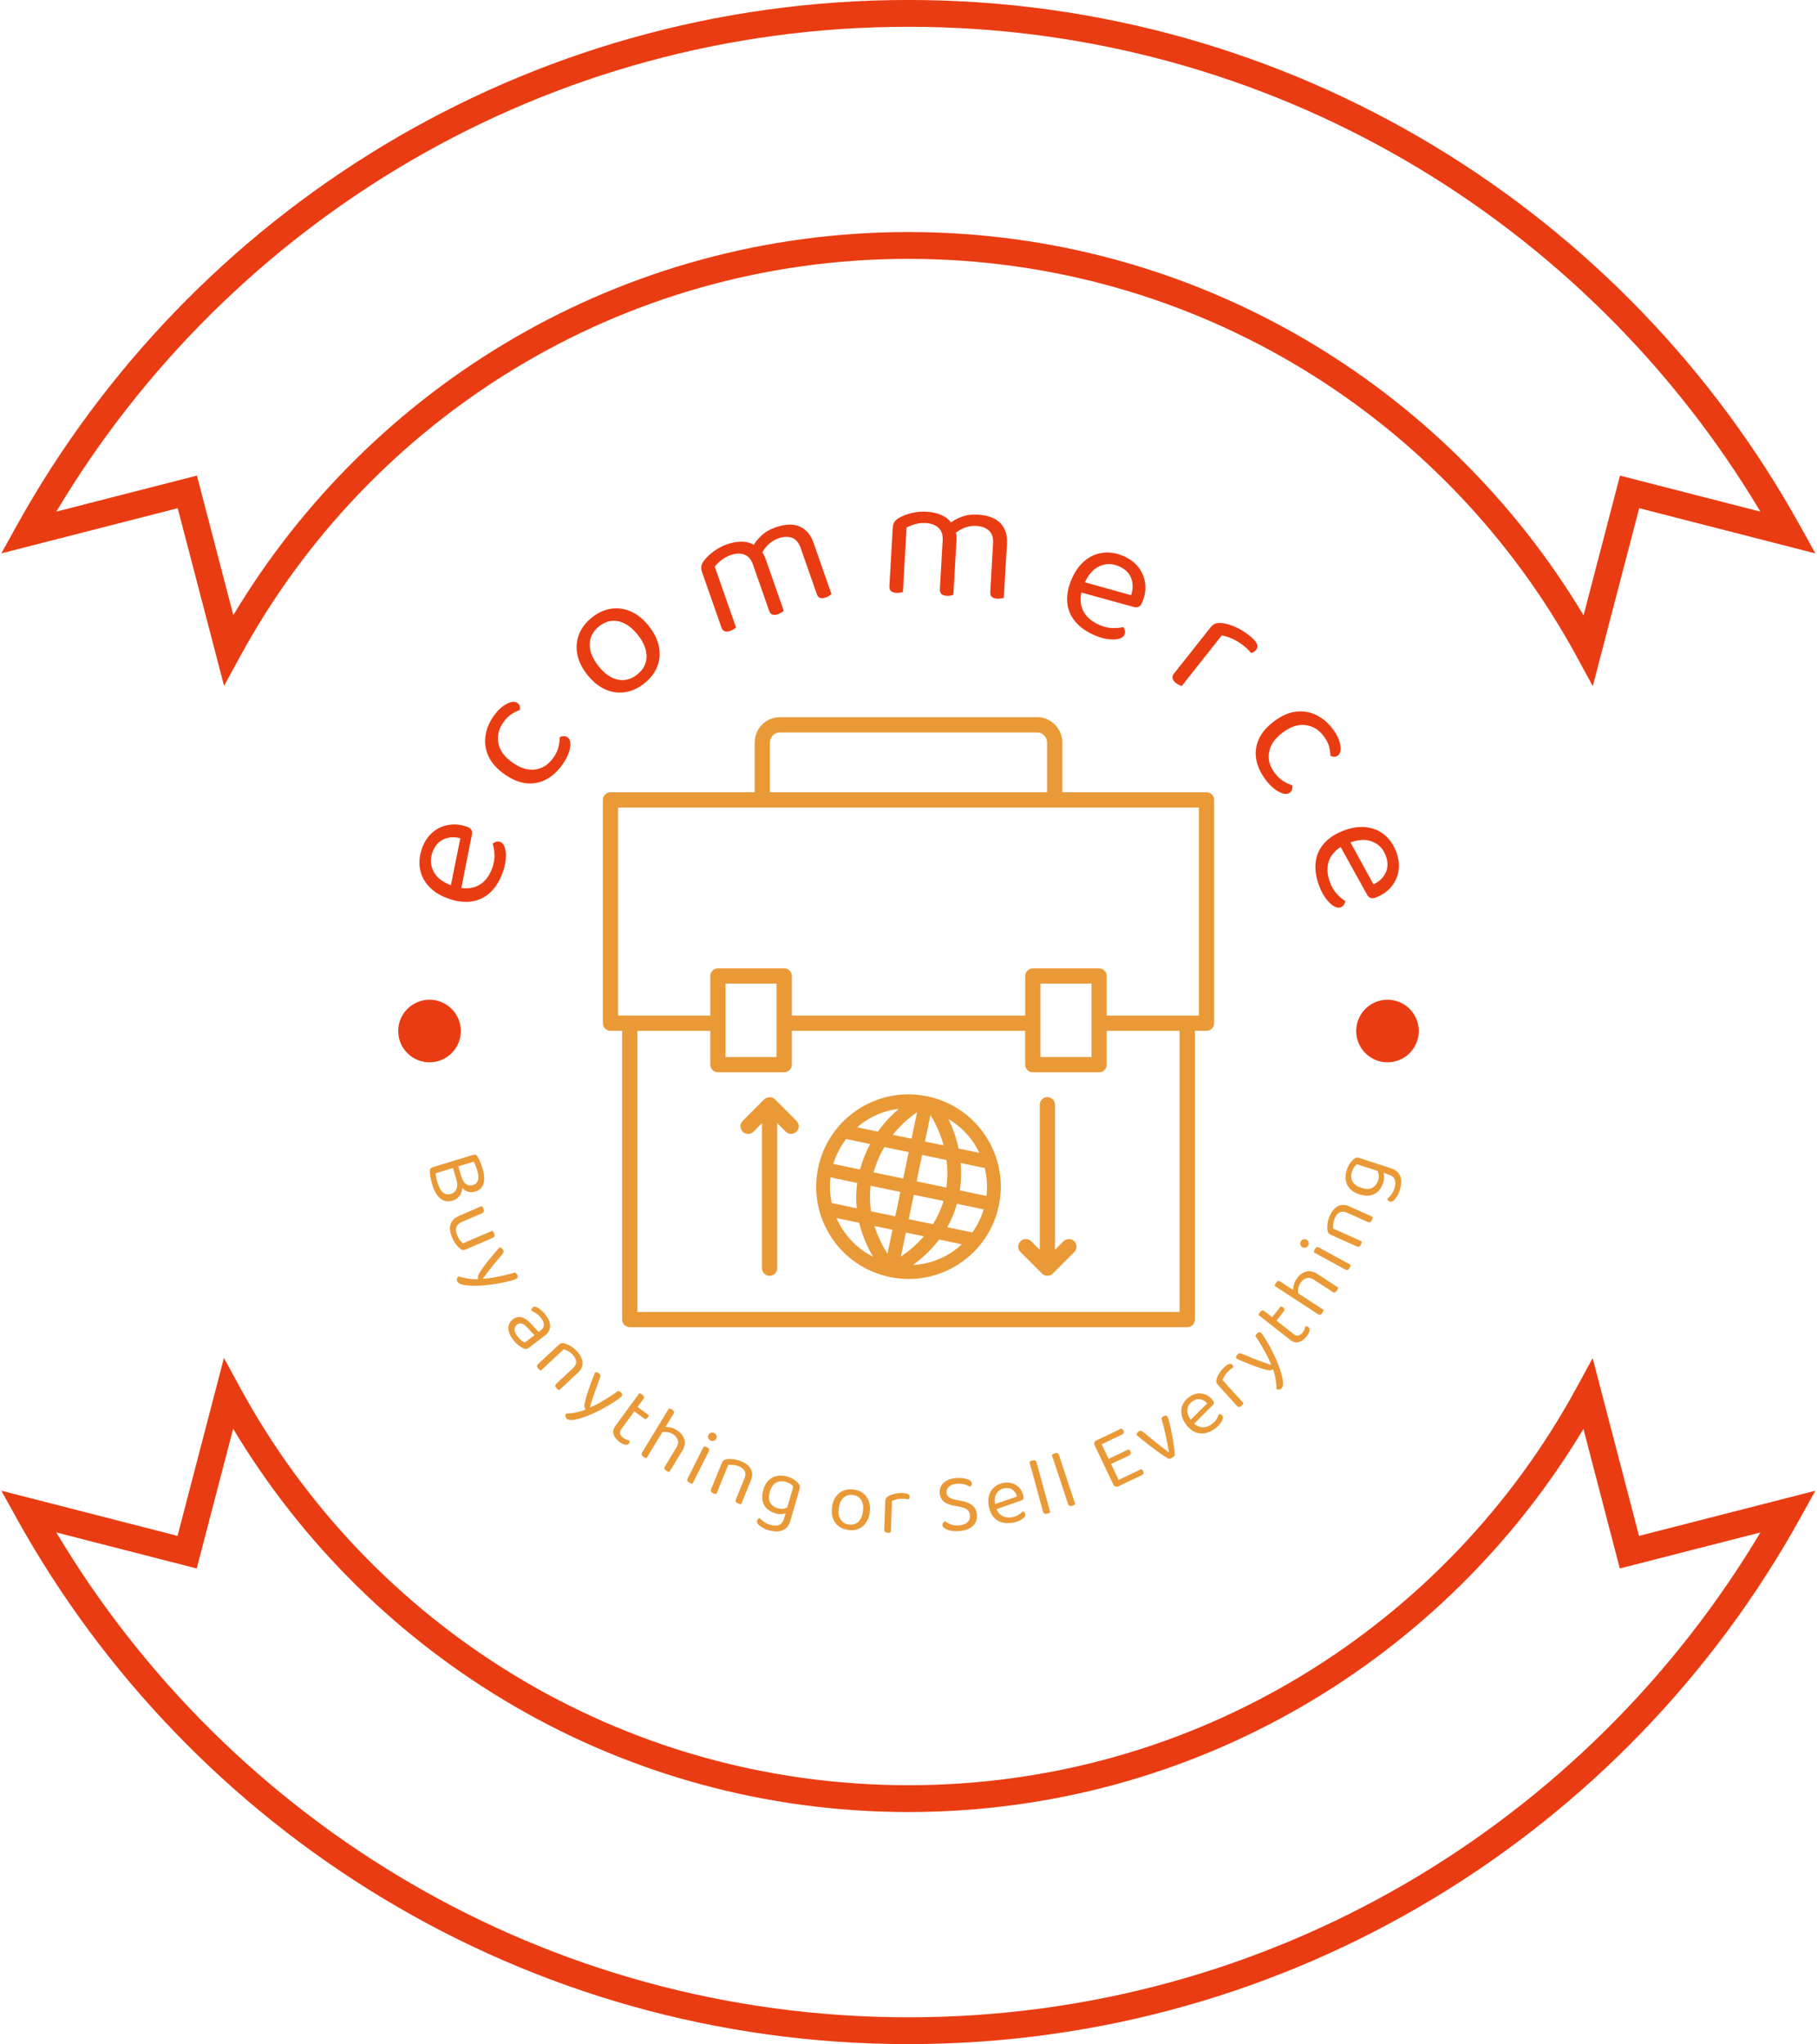 <svg xmlns="http://www.w3.org/2000/svg" version="1.1" xmlns:xlink="http://www.w3.org/1999/xlink" xmlns:svgjs="http://svgjs.dev/svgjs" width="2000" height="2250" viewBox="0 0 2000 2250"><g transform="matrix(1,0,0,1,0,0.001)"><svg viewBox="0 0 320 360" data-background-color="#ffffff" preserveAspectRatio="xMidYMid meet" height="2250" width="2000" xmlns="http://www.w3.org/2000/svg" xmlns:xlink="http://www.w3.org/1999/xlink"><g id="tight-bounds" transform="matrix(1,0,0,1,0,-0)"><svg viewBox="0 0 320 360" height="360" width="320"><g><svg></svg></g><g><svg viewBox="0 0 320 360" height="360" width="320"><g><path transform="translate(-76.075,-56.313) scale(4.721,4.721)" d="M24.473 37.513l0.604-1.109c4.807-8.829 14.163-14.821 24.923-14.82 10.763 0 20.122 5.995 24.928 14.827l0.604 1.11 1.731-6.637 6.572 1.686-0.562-1.015c-6.478-11.702-18.949-19.628-33.273-19.628-14.324 0-26.794 7.926-33.274 19.628l-0.562 1.014 6.579-1.685zM50 12.927c13.521 0 25.324 7.262 31.785 18.085l-5.238-1.343-1.359 5.212c-5.129-8.559-14.483-14.297-25.188-14.297-10.701 0-20.053 5.735-25.182 14.289l-1.358-5.205-5.245 1.343c6.461-10.823 18.265-18.084 31.785-18.084zM75.527 62.587l-0.604 1.109c-4.807 8.83-14.163 14.821-24.923 14.821-10.763 0-20.122-5.994-24.928-14.827l-0.604-1.109-1.731 6.636-6.573-1.686 0.562 1.015c6.479 11.701 18.949 19.628 33.274 19.628 14.324 0 26.795-7.927 33.274-19.628l0.562-1.014-6.579 1.685zM50 87.174c-13.521 0-25.324-7.262-31.785-18.085l5.237 1.344 1.36-5.212c5.129 8.557 14.483 14.296 25.188 14.296 10.702 0 20.053-5.735 25.183-14.29l1.357 5.205 5.245-1.343c-6.461 10.822-18.264 18.085-31.785 18.085z" fill="#ea3c12" fill-rule="nonzero" stroke="none" stroke-width="1" stroke-linecap="butt" stroke-linejoin="miter" stroke-miterlimit="10" stroke-dasharray="" stroke-dashoffset="0" font-family="none" font-weight="none" font-size="none" text-anchor="none" style="mix-blend-mode: normal" data-fill-palette-color="tertiary"></path></g><g transform="matrix(1,0,0,1,70.09,90.09)"><svg viewBox="0 0 179.82 179.82" height="179.82" width="179.82"><g><svg viewBox="0 0 179.82 179.82" height="179.82" width="179.82"><g><svg viewBox="0 0 179.82 179.82" height="179.82" width="179.82"><g id="textblocktransform"><svg viewBox="0 0 179.82 179.82" height="179.82" width="179.82" id="textblock"><g><svg viewBox="0 0 179.82 179.82" height="179.82" width="179.82"><g transform="matrix(1,0,0,1,36.082,36.203)"><svg viewBox="0 0 107.655 107.415" height="107.415" width="107.655"><g id="icon-0"><svg xmlns="http://www.w3.org/2000/svg" xmlns:xlink="http://www.w3.org/1999/xlink" version="1.1" x="0" y="0" viewBox="10.036 9.757 80.179 80" style="enable-background:new 0 0 100 100;" xml:space="preserve" height="107.415" width="107.655" class="icon-xg-0" data-fill-palette-color="accent" id="xg-0"><path d="M89.214 19.602H70.301V13.1c0-1.843-1.474-3.343-3.285-3.343H33.234c-1.812 0-3.285 1.5-3.285 3.343v6.502H11.036c-0.552 0-1 0.447-1 1v29.289c0 0.553 0.448 1 1 1h1.527v37.866c0 0.553 0.448 1 1 1h73.125c0.552 0 1-0.447 1-1V50.891h1.527c0.552 0 1-0.447 1-1V20.602C90.214 20.049 89.767 19.602 89.214 19.602zM31.949 13.1c0-0.74 0.577-1.343 1.285-1.343h33.781c0.708 0 1.285 0.603 1.285 1.343v6.502H31.949V13.1zM85.688 87.757H14.562V50.891h9.564v4.436c0 0.553 0.448 1 1 1h8.695c0.552 0 1-0.447 1-1v-4.436h30.606v4.436c0 0.553 0.448 1 1 1h8.695c0.552 0 1-0.447 1-1v-4.436h9.564V87.757zM26.126 54.326v-9.627h6.695v9.627H26.126zM67.428 54.326v-9.627h6.695v9.627H67.428zM88.214 48.891H76.124v-5.191c0-0.553-0.448-1-1-1h-8.695c-0.552 0-1 0.447-1 1v5.191H34.822v-5.191c0-0.553-0.448-1-1-1h-8.695c-0.552 0-1 0.447-1 1v5.191H12.036V21.602h76.179V48.891z" fill="#ea9937" data-fill-palette-color="accent"></path><path d="M70.457 78.492l-1.114 1.114V60.586c0-0.553-0.448-1-1-1s-1 0.447-1 1v19.021l-1.115-1.115c-0.391-0.391-1.023-0.391-1.414 0s-0.391 1.023 0 1.414l2.822 2.821c0.195 0.195 0.451 0.293 0.707 0.293s0.512-0.098 0.707-0.293l2.821-2.821c0.391-0.391 0.391-1.023 0-1.414S70.848 78.102 70.457 78.492z" fill="#ea9937" data-fill-palette-color="accent"></path><path d="M32.614 59.879c-0.375-0.375-1.039-0.375-1.414 0l-2.821 2.822c-0.391 0.391-0.391 1.023 0 1.414s1.024 0.391 1.414 0L30.907 63v19.02c0 0.553 0.448 1 1 1s1-0.447 1-1V63l1.115 1.115c0.195 0.195 0.451 0.293 0.707 0.293s0.512-0.098 0.707-0.293c0.391-0.391 0.391-1.023 0-1.414L32.614 59.879z" fill="#ea9937" data-fill-palette-color="accent"></path><path d="M52.604 59.482c-3.166-0.664-6.398-0.052-9.104 1.717-2.706 1.77-4.561 4.487-5.222 7.651-0.662 3.165-0.052 6.397 1.717 9.104 1.756 2.685 4.446 4.528 7.58 5.204 0.004 0.001 0.008 0.002 0.012 0.003 0.021 0.004 0.04 0.011 0.061 0.016 0.833 0.174 1.67 0.261 2.502 0.261 2.328 0 4.608-0.675 6.601-1.979 2.706-1.77 4.561-4.487 5.222-7.651 0.662-3.165 0.052-6.397-1.717-9.104C58.485 61.999 55.768 60.145 52.604 59.482zM58.493 77.335l-3.289-0.688c0.52-0.915 0.958-1.937 1.274-3.069l3.505 0.733C59.654 75.406 59.149 76.422 58.493 77.335zM39.898 70.109l3.505 0.733c-0.164 1.164-0.172 2.276-0.063 3.323l-3.289-0.688C39.816 72.378 39.761 71.244 39.898 70.109zM41.94 65.082l3.155 0.66c-0.534 0.984-0.994 2.094-1.329 3.338l-3.499-0.732C40.626 67.154 41.196 66.055 41.94 65.082zM55.09 71.448l-3.9-0.816 0.725-3.464 3.201 0.67C55.258 68.945 55.271 70.159 55.09 71.448zM52.283 65.406l0.725-3.465c0.489 0.78 1.232 2.161 1.725 3.977L52.283 65.406zM51.25 61.559l-0.728 3.479-2.455-0.514C49.246 63.053 50.491 62.076 51.25 61.559zM50.153 66.8l-0.725 3.464-3.88-0.812c0.352-1.255 0.844-2.361 1.419-3.319L50.153 66.8zM45.159 71.21l3.901 0.816-0.669 3.196-3.18-0.665C45.049 73.511 45.007 72.388 45.159 71.21zM48.023 76.983l-0.66 3.154c-0.568-0.898-1.23-2.151-1.699-3.647L48.023 76.983zM49.126 80.501l0.659-3.15 2.356 0.493C51.11 79.029 50.007 79.906 49.126 80.501zM50.153 75.59l0.669-3.196 3.893 0.814c-0.334 1.14-0.817 2.154-1.385 3.046L50.153 75.59zM56.853 71.817c0.191-1.274 0.214-2.475 0.118-3.591l3.157 0.66c0.292 1.19 0.374 2.425 0.224 3.663L56.853 71.817zM58.749 65.689c0.255 0.39 0.471 0.796 0.669 1.209l-2.722-0.569c-0.325-1.541-0.833-2.85-1.332-3.866C56.708 63.256 57.869 64.345 58.749 65.689zM44.485 62.706c1.34-0.876 2.833-1.404 4.377-1.594-0.861 0.73-1.845 1.724-2.756 3.002l-2.718-0.569C43.735 63.247 44.096 62.961 44.485 62.706zM41.501 76.969c-0.318-0.487-0.583-0.997-0.812-1.52l2.972 0.622c0.432 1.785 1.143 3.298 1.814 4.446C43.878 79.712 42.507 78.506 41.501 76.969zM55.765 79.952c-1.537 1.006-3.276 1.561-5.063 1.659 1.075-0.783 2.333-1.885 3.444-3.347l2.972 0.622C56.698 79.272 56.252 79.634 55.765 79.952z" fill="#ea9937" data-fill-palette-color="accent"></path></svg></g></svg></g><g id="text-0"><path d="M12.991 57.009l-1.997 10.11-1.843-0.507 1.829-9.087c-1.078-0.286-2.068-0.221-2.969 0.195-0.908 0.413-1.562 1.194-1.961 2.343v0c-0.412 1.188-0.326 2.318 0.258 3.389 0.578 1.069 1.662 1.879 3.251 2.43v0l0.63 0.218c1.584 0.395 2.924 0.297 4.019-0.293 1.097-0.598 1.908-1.651 2.433-3.162v0c0.278-0.801 0.395-1.573 0.351-2.316-0.041-0.75-0.15-1.369-0.327-1.857v0c0.211-0.162 0.426-0.275 0.647-0.338 0.227-0.061 0.456-0.052 0.686 0.028v0c0.361 0.125 0.631 0.451 0.809 0.976 0.172 0.523 0.235 1.156 0.191 1.898-0.044 0.742-0.213 1.537-0.507 2.384v0c-0.51 1.471-1.223 2.654-2.138 3.551-0.905 0.892-1.991 1.446-3.257 1.661-1.266 0.215-2.665 0.057-4.195-0.474v0c-1.09-0.378-2.007-0.873-2.751-1.484-0.738-0.609-1.307-1.3-1.709-2.072-0.395-0.77-0.614-1.6-0.658-2.49-0.042-0.897 0.097-1.805 0.416-2.725v0c0.406-1.169 1.008-2.111 1.808-2.826 0.809-0.72 1.747-1.178 2.816-1.373 1.062-0.198 2.167-0.098 3.316 0.301v0c0.42 0.146 0.689 0.346 0.807 0.6 0.118 0.254 0.133 0.561 0.045 0.92z" fill="#ea3c12" data-fill-palette-color="primary"></path><path d="M18.513 37.169v0c-0.791 1.126-1.068 2.329-0.829 3.609 0.238 1.28 1.071 2.422 2.498 3.425v0c1.404 0.987 2.741 1.387 4.011 1.201 1.271-0.177 2.32-0.854 3.147-2.031v0c0.492-0.699 0.803-1.347 0.933-1.943 0.14-0.598 0.213-1.167 0.219-1.707v0c0.225-0.114 0.454-0.174 0.687-0.18 0.232-0.015 0.456 0.053 0.671 0.205v0c0.461 0.324 0.611 0.943 0.452 1.859-0.159 0.916-0.601 1.888-1.324 2.917v0c-0.803 1.143-1.742 2.012-2.815 2.609-1.075 0.587-2.241 0.825-3.497 0.715-1.252-0.116-2.558-0.651-3.917-1.606v0c-1.342-0.943-2.279-1.997-2.811-3.161-0.532-1.164-0.708-2.358-0.528-3.582 0.181-1.224 0.648-2.373 1.404-3.448v0c0.723-1.029 1.494-1.757 2.312-2.184 0.818-0.427 1.452-0.483 1.902-0.167v0c0.199 0.14 0.332 0.319 0.4 0.536 0.064 0.223 0.075 0.456 0.032 0.698v0c-0.506 0.188-1.004 0.437-1.493 0.747-0.49 0.31-0.974 0.806-1.454 1.488z" fill="#ea3c12" data-fill-palette-color="primary"></path><path d="M44.17 20.139v0c0.932 1.168 1.524 2.367 1.776 3.597 0.253 1.22 0.164 2.39-0.269 3.508-0.428 1.124-1.188 2.121-2.28 2.993v0c-1.092 0.871-2.236 1.393-3.432 1.564-1.192 0.177-2.357 0.009-3.497-0.504-1.138-0.524-2.173-1.37-3.104-2.538v0c-0.949-1.19-1.543-2.397-1.781-3.62-0.234-1.218-0.134-2.391 0.299-3.52 0.438-1.123 1.195-2.113 2.271-2.971v0c1.076-0.858 2.207-1.374 3.393-1.547 1.191-0.168 2.354-0.002 3.49 0.497 1.14 0.504 2.185 1.351 3.134 2.541zM35.401 20.213v0c-1.059 0.845-1.603 1.892-1.629 3.14-0.022 1.254 0.491 2.538 1.54 3.852v0c1.062 1.331 2.194 2.126 3.396 2.385 1.202 0.259 2.349-0.047 3.441-0.918v0c1.076-0.858 1.619-1.91 1.631-3.155 0.01-1.235-0.509-2.51-1.558-3.824v0c-1.049-1.315-2.179-2.107-3.389-2.377-1.212-0.26-2.356 0.039-3.432 0.897z" fill="#ea3c12" data-fill-palette-color="primary"></path><path d="M64.753 8.357v0l1.157 3.306-2.293 0.802-1.095-3.129c-0.328-0.938-0.845-1.53-1.549-1.777-0.698-0.249-1.497-0.216-2.396 0.098v0c-0.59 0.207-1.128 0.501-1.612 0.884-0.491 0.385-0.883 0.769-1.176 1.152v0l1.717 4.91-2.292 0.802-1.677-4.792c-0.133-0.38-0.168-0.733-0.104-1.057 0.07-0.326 0.261-0.684 0.574-1.073v0c0.406-0.503 0.963-1.014 1.672-1.535 0.711-0.514 1.467-0.911 2.267-1.191v0c0.977-0.342 1.892-0.496 2.743-0.462 0.845 0.036 1.541 0.249 2.09 0.638v0c0.151 0.072 0.282 0.144 0.395 0.215 0.104 0.067 0.223 0.165 0.357 0.295v0c0.218 0.181 0.436 0.436 0.655 0.765 0.225 0.326 0.414 0.709 0.567 1.149zM73.177 5.476v0l1.136 3.248-2.303 0.805-1.094-3.129c-0.328-0.938-0.835-1.534-1.52-1.788-0.692-0.251-1.487-0.22-2.386 0.095v0c-0.669 0.234-1.264 0.597-1.784 1.088-0.525 0.5-0.947 1.093-1.266 1.779v0l-1.497-1.343c0.324-0.673 0.823-1.33 1.498-1.97 0.674-0.641 1.529-1.142 2.566-1.505v0c1.03-0.36 1.978-0.512 2.845-0.454 0.869 0.064 1.631 0.357 2.284 0.879 0.66 0.52 1.167 1.285 1.521 2.295zM56.959 20.394l-2.279-6.514 2.293-0.802 2.568 7.34c-0.085 0.074-0.214 0.167-0.389 0.28-0.172 0.119-0.373 0.219-0.602 0.299v0c-0.4 0.14-0.734 0.165-1.001 0.074-0.267-0.091-0.464-0.316-0.59-0.677zM65.362 17.454l-2.279-6.514 2.293-0.802 2.568 7.341c-0.085 0.074-0.221 0.169-0.408 0.286-0.178 0.121-0.373 0.219-0.582 0.292v0c-0.42 0.147-0.76 0.174-1.021 0.081-0.254-0.095-0.444-0.323-0.571-0.684zM73.756 14.518l-2.279-6.514 2.302-0.806 2.568 7.341c-0.085 0.074-0.221 0.169-0.407 0.286-0.178 0.121-0.373 0.219-0.583 0.292v0c-0.42 0.147-0.76 0.174-1.021 0.081-0.261-0.093-0.454-0.32-0.58-0.68z" fill="#ea3c12" data-fill-palette-color="primary"></path><path d="M98.361 5.026v0l-0.2 3.497-2.425-0.139 0.19-3.309c0.057-0.992-0.193-1.737-0.75-2.236-0.549-0.498-1.299-0.774-2.249-0.828v0c-0.624-0.036-1.234 0.03-1.829 0.198-0.601 0.167-1.111 0.371-1.528 0.612v0l-0.297 5.193-2.425-0.139 0.29-5.068c0.023-0.402 0.126-0.741 0.309-1.016 0.19-0.275 0.504-0.532 0.942-0.771v0c0.568-0.309 1.279-0.567 2.133-0.776 0.854-0.202 1.704-0.278 2.55-0.23v0c1.034 0.059 1.937 0.268 2.711 0.625 0.766 0.357 1.328 0.821 1.685 1.391v0c0.111 0.125 0.205 0.241 0.282 0.351 0.071 0.102 0.143 0.238 0.217 0.409v0c0.132 0.251 0.235 0.57 0.311 0.958 0.082 0.388 0.11 0.814 0.083 1.278zM107.246 5.598v0l-0.197 3.434-2.435-0.139 0.189-3.31c0.057-0.992-0.182-1.737-0.718-2.234-0.542-0.497-1.289-0.773-2.239-0.828v0c-0.708-0.041-1.396 0.066-2.065 0.321-0.676 0.261-1.294 0.646-1.852 1.157v0l-0.867-1.814c0.558-0.497 1.27-0.912 2.139-1.246 0.868-0.333 1.851-0.468 2.947-0.405v0c1.089 0.062 2.023 0.286 2.802 0.672 0.778 0.393 1.369 0.955 1.772 1.688 0.41 0.734 0.585 1.635 0.524 2.704zM86.546 13.152l0.394-6.89 2.425 0.139-0.444 7.764c-0.106 0.036-0.262 0.072-0.466 0.109-0.204 0.044-0.428 0.059-0.671 0.045v0c-0.423-0.024-0.741-0.129-0.953-0.315-0.212-0.186-0.307-0.47-0.285-0.852zM95.434 13.661l0.394-6.89 2.425 0.139-0.444 7.764c-0.106 0.036-0.269 0.072-0.487 0.108-0.211 0.044-0.428 0.059-0.65 0.046v0c-0.444-0.025-0.769-0.131-0.974-0.317-0.198-0.185-0.286-0.469-0.264-0.85zM104.312 14.169l0.394-6.89 2.436 0.14-0.445 7.764c-0.106 0.036-0.269 0.072-0.487 0.108-0.211 0.044-0.428 0.059-0.65 0.046v0c-0.444-0.025-0.769-0.131-0.973-0.317-0.205-0.186-0.297-0.469-0.275-0.851z" fill="#ea3c12" data-fill-palette-color="primary"></path><path d="M129.469 16.765l-9.934-2.743 0.643-1.801 8.926 2.5c0.365-1.054 0.374-2.046 0.027-2.976-0.344-0.937-1.075-1.646-2.191-2.129v0c-1.154-0.5-2.287-0.498-3.399 0.005-1.109 0.497-1.997 1.517-2.665 3.061v0l-0.265 0.612c-0.512 1.55-0.514 2.894-0.006 4.03 0.514 1.139 1.505 2.026 2.972 2.661v0c0.778 0.337 1.54 0.511 2.284 0.523 0.751 0.015 1.376-0.048 1.876-0.188v0c0.146 0.222 0.243 0.446 0.289 0.67 0.044 0.231 0.018 0.458-0.079 0.682v0c-0.152 0.351-0.496 0.596-1.033 0.734-0.534 0.132-1.17 0.149-1.907 0.049-0.737-0.099-1.517-0.327-2.34-0.683v0c-1.429-0.618-2.556-1.417-3.382-2.395-0.822-0.969-1.294-2.093-1.414-3.372-0.12-1.279 0.141-2.661 0.784-4.148v0c0.458-1.059 1.02-1.936 1.684-2.633 0.662-0.69 1.393-1.207 2.193-1.55 0.797-0.337 1.641-0.494 2.533-0.471 0.898 0.025 1.793 0.231 2.686 0.617v0c1.135 0.491 2.03 1.163 2.684 2.013 0.658 0.86 1.044 1.83 1.16 2.911 0.118 1.074-0.064 2.168-0.547 3.284v0c-0.177 0.408-0.396 0.662-0.658 0.76-0.262 0.099-0.569 0.091-0.921-0.024z" fill="#ea3c12" data-fill-palette-color="primary"></path><path d="M145.081 21.805v0l-2.983 3.769-1.904-1.508 2.866-3.621c0.289-0.365 0.585-0.605 0.888-0.719 0.304-0.105 0.697-0.136 1.177-0.093v0c0.625 0.061 1.375 0.273 2.248 0.636 0.869 0.369 1.742 0.9 2.62 1.595v0c1.27 1.005 1.654 1.824 1.154 2.456v0c-0.125 0.158-0.266 0.286-0.423 0.383-0.157 0.097-0.31 0.162-0.46 0.195v0c-0.136-0.152-0.32-0.346-0.55-0.582-0.23-0.235-0.471-0.452-0.721-0.651v0c-0.73-0.578-1.434-1.011-2.11-1.298-0.672-0.293-1.273-0.48-1.802-0.562zM136.668 28.521l4.392-5.55 1.679 1.793-4.71 5.951c-0.108-0.032-0.256-0.091-0.444-0.178-0.193-0.081-0.384-0.198-0.575-0.349v0c-0.332-0.263-0.532-0.532-0.598-0.806-0.067-0.274 0.019-0.561 0.256-0.861z" fill="#ea3c12" data-fill-palette-color="primary"></path><path d="M162.996 39.493v0c-0.829-1.099-1.889-1.731-3.18-1.897-1.292-0.166-2.634 0.276-4.027 1.326v0c-1.371 1.034-2.162 2.183-2.374 3.448-0.222 1.264 0.1 2.47 0.966 3.619v0c0.515 0.683 1.036 1.177 1.564 1.485 0.526 0.317 1.045 0.561 1.557 0.732v0c0.04 0.249 0.026 0.485-0.04 0.709-0.056 0.225-0.19 0.417-0.401 0.576v0c-0.449 0.339-1.085 0.292-1.908-0.141-0.823-0.433-1.613-1.152-2.37-2.156v0c-0.841-1.115-1.381-2.275-1.619-3.479-0.228-1.203-0.097-2.386 0.394-3.548 0.495-1.156 1.405-2.235 2.731-3.235v0c1.31-0.988 2.6-1.556 3.871-1.705 1.271-0.149 2.462 0.05 3.571 0.598 1.109 0.548 2.059 1.346 2.85 2.394v0c0.757 1.004 1.214 1.962 1.369 2.872 0.155 0.91 0.014 1.53-0.424 1.86v0c-0.194 0.146-0.405 0.219-0.634 0.217-0.232-0.008-0.457-0.069-0.674-0.184v0c-0.024-0.539-0.108-1.089-0.252-1.651-0.145-0.561-0.468-1.175-0.97-1.84z" fill="#ea3c12" data-fill-palette-color="primary"></path><path d="M170.597 67.332l-4.99-9.016 1.736-0.801 4.459 8.127c1.008-0.476 1.723-1.164 2.145-2.063 0.428-0.901 0.424-1.92-0.011-3.055v0c-0.451-1.174-1.245-1.983-2.383-2.425-1.131-0.444-2.481-0.365-4.051 0.238v0l-0.623 0.239c-1.466 0.719-2.427 1.657-2.883 2.815-0.454 1.164-0.394 2.493 0.178 3.985v0c0.304 0.792 0.712 1.457 1.224 1.997 0.515 0.547 0.997 0.95 1.447 1.209v0c-0.057 0.26-0.149 0.485-0.277 0.676-0.134 0.193-0.315 0.333-0.542 0.42v0c-0.357 0.137-0.773 0.062-1.247-0.224-0.468-0.289-0.925-0.732-1.37-1.328-0.445-0.596-0.828-1.313-1.149-2.15v0c-0.558-1.453-0.776-2.817-0.655-4.092 0.117-1.266 0.59-2.389 1.42-3.37 0.829-0.981 2-1.761 3.512-2.342v0c1.077-0.413 2.097-0.626 3.06-0.638 0.957-0.01 1.837 0.151 2.642 0.482 0.798 0.334 1.501 0.827 2.109 1.48 0.61 0.659 1.09 1.443 1.438 2.351v0c0.443 1.155 0.59 2.264 0.439 3.326-0.154 1.072-0.577 2.027-1.267 2.865-0.684 0.836-1.594 1.472-2.73 1.908v0c-0.415 0.159-0.75 0.18-1.003 0.061-0.254-0.118-0.463-0.343-0.628-0.675z" fill="#ea3c12" data-fill-palette-color="primary"></path><path d="M0.041 91.467c0-3.044 2.468-5.511 5.512-5.512 3.044 0 5.511 2.468 5.511 5.512 0 3.044-2.468 5.511-5.511 5.511-3.044 0-5.511-2.468-5.512-5.511z" fill="#ea3c12" data-fill-palette-color="primary"></path><path d="M168.756 91.467c0-3.044 2.468-5.511 5.511-5.512 3.044 0 5.511 2.468 5.512 5.512 0 3.044-2.468 5.511-5.512 5.511-3.044 0-5.511-2.468-5.511-5.511z" fill="#ea3c12" data-fill-palette-color="primary"></path></g><g id="text-1"><path d="M10.511 114.965l1.184 3.879-0.937 0.286-1.184-3.879zM10.262 117.505v0l0.848 0.242c0.195 0.638 0.251 1.202 0.167 1.693-0.085 0.484-0.268 0.885-0.548 1.203-0.281 0.318-0.637 0.543-1.069 0.675v0c-0.857 0.262-1.587 0.146-2.188-0.346-0.605-0.484-1.083-1.297-1.431-2.441v0c-0.077-0.253-0.144-0.508-0.201-0.767-0.064-0.257-0.117-0.513-0.159-0.769-0.035-0.258-0.061-0.508-0.076-0.751v0c-0.007-0.427 0.153-0.69 0.478-0.789v0l7.219-2.202c0.153-0.047 0.281-0.042 0.386 0.013 0.111 0.053 0.209 0.15 0.296 0.291v0c0.19 0.291 0.357 0.61 0.499 0.959 0.145 0.355 0.28 0.739 0.406 1.151v0c0.325 1.064 0.384 1.95 0.179 2.66-0.198 0.707-0.686 1.179-1.464 1.417v0c-0.399 0.122-0.794 0.137-1.185 0.045-0.391-0.091-0.755-0.318-1.09-0.681-0.331-0.371-0.605-0.912-0.823-1.623v0l0.669-0.346c0.189 0.618 0.461 1.047 0.818 1.287 0.359 0.247 0.767 0.3 1.225 0.16v0c0.472-0.144 0.764-0.437 0.877-0.878 0.119-0.443 0.068-1.027-0.153-1.751v0c-0.097-0.319-0.197-0.598-0.299-0.836-0.095-0.24-0.194-0.457-0.296-0.65v0l-6.711 2.047c0.022 0.24 0.063 0.515 0.121 0.824 0.063 0.301 0.14 0.6 0.231 0.9v0c0.239 0.784 0.554 1.339 0.944 1.663 0.383 0.326 0.85 0.405 1.402 0.237v0c0.485-0.148 0.815-0.449 0.989-0.901 0.176-0.446 0.156-1.025-0.061-1.736z" fill="#ea9937" data-fill-palette-color="secondary"></path><path d="M10.8 123.995v0l1.236-0.531 0.465 1.082-1.178 0.506c-0.581 0.25-0.93 0.582-1.047 0.995-0.124 0.416-0.069 0.896 0.165 1.439v0c0.157 0.364 0.328 0.657 0.514 0.879 0.184 0.216 0.349 0.38 0.495 0.491v0l2.452-1.054 0.465 1.082-2.413 1.038c-0.192 0.082-0.353 0.121-0.483 0.117-0.137-0.002-0.299-0.072-0.488-0.21v0c-0.2-0.148-0.434-0.385-0.701-0.708-0.268-0.324-0.513-0.744-0.736-1.262v0c-0.255-0.594-0.388-1.138-0.396-1.633-0.002-0.498 0.132-0.934 0.402-1.308 0.271-0.374 0.687-0.681 1.248-0.923zM16.666 127.895l-3.007 1.294-0.466-1.082 3.419-1.471c0.038 0.036 0.088 0.098 0.148 0.186 0.067 0.085 0.121 0.175 0.162 0.271v0c0.085 0.198 0.11 0.361 0.074 0.49-0.035 0.129-0.146 0.233-0.33 0.312zM14.8 123.557l-3.007 1.294-0.466-1.083 3.419-1.47c0.038 0.036 0.088 0.098 0.148 0.186 0.067 0.085 0.123 0.181 0.17 0.29v0c0.082 0.192 0.104 0.348 0.066 0.471-0.035 0.129-0.146 0.233-0.33 0.312z" fill="#ea9937" data-fill-palette-color="secondary"></path><path d="M14.468 133.861v0c0.19-0.299 0.46-0.683 0.81-1.152 0.35-0.469 0.753-0.976 1.212-1.522 0.452-0.543 0.921-1.083 1.407-1.621v0c0.119 0.013 0.235 0.055 0.347 0.127 0.103 0.069 0.185 0.159 0.247 0.268v0c0.082 0.145 0.114 0.287 0.096 0.424-0.027 0.135-0.115 0.284-0.262 0.448v0c-0.573 0.667-1.135 1.34-1.686 2.017-0.553 0.688-1.111 1.418-1.672 2.19v0l0.025 0.046c0.46-0.02 1.015-0.082 1.667-0.187 0.648-0.111 1.323-0.244 2.024-0.401 0.702-0.157 1.351-0.328 1.949-0.515v0c0.058 0.047 0.12 0.1 0.185 0.159 0.059 0.062 0.114 0.139 0.166 0.23v0c0.082 0.145 0.112 0.284 0.091 0.415-0.018 0.138-0.099 0.248-0.245 0.33v0c-0.133 0.075-0.382 0.164-0.747 0.267-0.365 0.103-0.8 0.209-1.305 0.318-0.499 0.106-1.034 0.205-1.605 0.296-0.577 0.095-1.149 0.17-1.716 0.227-0.573 0.06-1.102 0.092-1.587 0.094v0c-0.948 0.017-1.708-0.029-2.28-0.137-0.578-0.105-0.944-0.293-1.098-0.565v0c-0.109-0.194-0.143-0.374-0.102-0.541 0.041-0.167 0.125-0.302 0.25-0.405v0c0.269 0.095 0.604 0.186 1.004 0.271 0.406 0.082 0.824 0.145 1.256 0.189 0.438 0.04 0.838 0.049 1.201 0.028v0c-0.04-0.169-0.041-0.348-0.004-0.537 0.047-0.186 0.171-0.44 0.372-0.761z" fill="#ea9937" data-fill-palette-color="secondary"></path><path d="M20.294 145.86v0c-0.56-0.736-0.847-1.417-0.86-2.044-0.02-0.623 0.244-1.142 0.791-1.559v0c0.509-0.387 1.027-0.515 1.555-0.384 0.526 0.141 1.047 0.492 1.561 1.053v0l1.435 1.541 0.332-0.253c0.393-0.299 0.587-0.634 0.583-1.007 0.006-0.371-0.143-0.756-0.446-1.154v0c-0.244-0.321-0.525-0.592-0.842-0.813-0.317-0.222-0.623-0.399-0.917-0.534v0c0.005-0.108 0.027-0.217 0.066-0.326 0.034-0.104 0.09-0.186 0.168-0.245v0c0.205-0.156 0.449-0.162 0.731-0.019v0c0.271 0.126 0.539 0.306 0.805 0.54 0.275 0.236 0.531 0.509 0.767 0.818v0c0.518 0.68 0.776 1.335 0.774 1.965 0.003 0.635-0.325 1.203-0.982 1.704v0l-2.78 2.115c-0.177 0.135-0.337 0.2-0.48 0.195-0.139 0.001-0.298-0.035-0.476-0.109v0c-0.248-0.108-0.532-0.285-0.85-0.532-0.328-0.248-0.64-0.565-0.935-0.952zM21.074 145.266v0c0.248 0.326 0.488 0.572 0.718 0.737 0.231 0.165 0.412 0.272 0.545 0.32v0l1.7-1.294-1.26-1.347c-0.34-0.378-0.661-0.61-0.962-0.696-0.297-0.08-0.586-0.013-0.868 0.202v0c-0.288 0.219-0.426 0.508-0.415 0.866 0.012 0.349 0.193 0.753 0.542 1.212z" fill="#ea9937" data-fill-palette-color="secondary"></path><path d="M31.644 151.682v0l-1.1 1.022-0.802-0.863 1.061-0.986c0.402-0.374 0.591-0.763 0.567-1.167-0.02-0.399-0.207-0.789-0.562-1.171v0c-0.27-0.29-0.547-0.512-0.831-0.665-0.279-0.158-0.538-0.273-0.777-0.346v0l-1.871 1.739-0.802-0.863 1.825-1.696c0.153-0.142 0.306-0.227 0.46-0.256 0.153-0.029 0.35-0.012 0.588 0.051v0c0.282 0.089 0.613 0.241 0.994 0.457 0.385 0.221 0.76 0.527 1.124 0.919v0c0.606 0.652 0.936 1.308 0.99 1.969 0.055 0.651-0.233 1.27-0.864 1.856zM24.672 150.107l2.451-2.278 0.802 0.862-2.765 2.569c-0.048-0.021-0.116-0.058-0.202-0.11-0.082-0.057-0.162-0.129-0.243-0.216v0c-0.142-0.153-0.218-0.296-0.228-0.428-0.015-0.138 0.047-0.271 0.185-0.399zM27.886 153.566l2.452-2.278 0.802 0.863-2.765 2.569c-0.048-0.021-0.118-0.061-0.209-0.119-0.086-0.062-0.165-0.131-0.236-0.207v0c-0.147-0.158-0.225-0.303-0.235-0.437-0.01-0.133 0.054-0.264 0.191-0.391z" fill="#ea9937" data-fill-palette-color="secondary"></path><path d="M32.931 156.783v0c0.079-0.346 0.204-0.798 0.375-1.357 0.172-0.559 0.381-1.173 0.629-1.841 0.243-0.663 0.503-1.329 0.781-2v0c0.116-0.028 0.239-0.027 0.369 0.003 0.12 0.031 0.228 0.087 0.323 0.169v0c0.126 0.109 0.204 0.232 0.233 0.368 0.02 0.137-0.013 0.306-0.096 0.509v0c-0.316 0.821-0.619 1.643-0.91 2.467-0.29 0.834-0.57 1.709-0.838 2.625v0l0.039 0.034c0.426-0.173 0.928-0.419 1.506-0.736 0.573-0.322 1.164-0.675 1.772-1.058 0.608-0.384 1.162-0.763 1.662-1.14v0c0.071 0.024 0.147 0.054 0.228 0.088 0.077 0.039 0.154 0.092 0.234 0.16v0c0.126 0.109 0.201 0.229 0.225 0.361 0.029 0.136-0.01 0.267-0.12 0.393v0c-0.1 0.116-0.305 0.283-0.614 0.502-0.309 0.219-0.683 0.465-1.122 0.738-0.434 0.268-0.905 0.54-1.412 0.819-0.512 0.283-1.025 0.547-1.539 0.79-0.519 0.249-1.007 0.457-1.463 0.622v0c-0.887 0.335-1.619 0.547-2.194 0.638-0.579 0.096-0.987 0.041-1.224-0.163v0c-0.168-0.146-0.261-0.304-0.278-0.476-0.017-0.171 0.016-0.326 0.1-0.465v0c0.286-0.001 0.631-0.028 1.036-0.082 0.41-0.059 0.825-0.141 1.246-0.244 0.426-0.109 0.806-0.235 1.141-0.378v0c-0.094-0.146-0.156-0.314-0.184-0.504-0.019-0.191 0.013-0.471 0.095-0.842z" fill="#ea9937" data-fill-palette-color="secondary"></path><path d="M38.358 160.901l1.246-1.697 0.95 0.697-1.203 1.638c-0.23 0.314-0.305 0.604-0.225 0.87 0.09 0.265 0.292 0.512 0.606 0.743v0c0.134 0.099 0.302 0.187 0.503 0.266 0.205 0.073 0.386 0.12 0.544 0.14v0c0.012 0.078 0.011 0.167-0.004 0.269-0.014 0.102-0.056 0.2-0.126 0.295v0c-0.128 0.174-0.336 0.24-0.626 0.2-0.28-0.042-0.602-0.196-0.966-0.463v0c-0.555-0.407-0.917-0.859-1.087-1.355-0.161-0.497-0.031-1.032 0.388-1.603zM43.319 159.694l-2.16-1.586 0.574-0.782 2.412 1.771c0.002 0.044-0.013 0.111-0.044 0.201-0.031 0.089-0.075 0.173-0.133 0.251v0c-0.09 0.123-0.193 0.199-0.309 0.227-0.115 0.028-0.229 0-0.34-0.082zM43.201 156.296l-2.906 3.958-0.95-0.697 3.159-4.302c0.052 0.012 0.125 0.036 0.22 0.07 0.096 0.045 0.192 0.102 0.287 0.172v0c0.168 0.123 0.269 0.25 0.304 0.379 0.035 0.129-0.004 0.269-0.114 0.42z" fill="#ea9937" data-fill-palette-color="secondary"></path><path d="M50.031 165.443l-0.72 1.185-1.007-0.612 0.704-1.158c0.307-0.505 0.395-0.964 0.263-1.377-0.137-0.417-0.428-0.76-0.874-1.031v0c-0.327-0.199-0.669-0.317-1.027-0.356-0.355-0.045-0.685-0.038-0.989 0.021v0l0.311-0.933c0.289-0.02 0.644-0.003 1.067 0.05 0.417 0.05 0.845 0.209 1.284 0.476v0c0.695 0.422 1.15 0.959 1.364 1.61 0.218 0.645 0.092 1.353-0.376 2.125zM42.998 165.695l1.781-2.931 1.006 0.612-2.003 3.296c-0.052-0.007-0.127-0.025-0.225-0.052-0.094-0.033-0.191-0.08-0.292-0.141v0c-0.178-0.108-0.293-0.227-0.345-0.356-0.046-0.125-0.02-0.268 0.078-0.428zM47.015 168.136l1.776-2.922 1.001 0.621-1.992 3.278c-0.052-0.007-0.13-0.026-0.234-0.056-0.094-0.033-0.188-0.078-0.283-0.136v0c-0.184-0.112-0.299-0.231-0.345-0.356-0.046-0.125-0.02-0.268 0.077-0.429zM48.509 158.895l-3.021 4.971-1.007-0.612 3.243-5.337c0.052 0.007 0.129 0.029 0.228 0.066 0.104 0.03 0.206 0.076 0.307 0.138v0c0.172 0.105 0.281 0.22 0.327 0.345 0.046 0.125 0.02 0.268-0.077 0.429z" fill="#ea9937" data-fill-palette-color="secondary"></path><path d="M54.682 162.579v0c0.094-0.186 0.237-0.309 0.43-0.368 0.202-0.062 0.4-0.044 0.592 0.053v0c0.199 0.1 0.327 0.246 0.385 0.439 0.062 0.187 0.046 0.373-0.047 0.56v0c-0.094 0.186-0.234 0.31-0.421 0.371-0.19 0.068-0.384 0.052-0.583-0.048v0c-0.192-0.097-0.324-0.245-0.395-0.443-0.068-0.19-0.055-0.378 0.039-0.564zM51.017 170.257l1.542-3.064 1.052 0.53-1.733 3.446c-0.053-0.003-0.129-0.014-0.229-0.034-0.096-0.025-0.197-0.064-0.302-0.117v0c-0.186-0.094-0.307-0.201-0.363-0.322-0.062-0.124-0.051-0.271 0.033-0.439zM54.712 165.534l-1.359 2.701-1.052-0.529 1.56-3.101c0.053 0.003 0.131 0.019 0.233 0.047 0.106 0.022 0.211 0.06 0.317 0.112v0c0.186 0.094 0.307 0.201 0.363 0.323 0.049 0.118 0.029 0.267-0.062 0.447z" fill="#ea9937" data-fill-palette-color="secondary"></path><path d="M62.133 170.644v0l-0.568 1.389-1.091-0.446 0.549-1.341c0.208-0.508 0.216-0.94 0.024-1.297-0.186-0.354-0.52-0.629-1.003-0.826v0c-0.367-0.15-0.711-0.235-1.033-0.254-0.32-0.026-0.603-0.021-0.85 0.012v0l-0.967 2.364-1.09-0.445 0.943-2.307c0.079-0.193 0.182-0.335 0.309-0.425 0.127-0.091 0.312-0.158 0.555-0.201v0c0.293-0.038 0.658-0.039 1.094-0.003 0.442 0.038 0.911 0.159 1.406 0.361v0c0.823 0.337 1.399 0.794 1.726 1.371 0.323 0.568 0.322 1.25-0.004 2.048zM55.145 172.144l1.266-3.097 1.091 0.446-1.429 3.493c-0.053 0.001-0.13-0.004-0.23-0.016-0.098-0.018-0.202-0.049-0.311-0.093v0c-0.193-0.079-0.322-0.177-0.387-0.293-0.071-0.119-0.072-0.266 0-0.44zM59.516 173.932l1.266-3.097 1.091 0.446-1.429 3.492c-0.053 0.001-0.133-0.006-0.24-0.019-0.104-0.02-0.205-0.05-0.301-0.089v0c-0.199-0.082-0.332-0.181-0.397-0.298-0.065-0.117-0.062-0.262 0.01-0.435z" fill="#ea9937" data-fill-palette-color="secondary"></path><path d="M66.47 176.397v0c-0.548-0.158-1.024-0.411-1.43-0.76-0.401-0.34-0.671-0.794-0.811-1.363-0.148-0.564-0.108-1.243 0.122-2.037v0c0.206-0.714 0.519-1.272 0.938-1.671 0.419-0.4 0.908-0.653 1.467-0.759 0.565-0.104 1.165-0.065 1.8 0.118v0c0.434 0.125 0.816 0.293 1.145 0.504 0.334 0.22 0.599 0.444 0.793 0.674v0c0.12 0.136 0.207 0.273 0.261 0.411 0.052 0.145 0.053 0.305 0.003 0.479v0l-1.264 4.377-1.131-0.327 1.26-4.367c-0.129-0.153-0.303-0.304-0.52-0.454-0.217-0.15-0.489-0.272-0.816-0.366v0c-0.634-0.183-1.201-0.137-1.7 0.139-0.499 0.275-0.859 0.797-1.082 1.565v0c-0.245 0.848-0.226 1.508 0.058 1.98 0.29 0.474 0.722 0.794 1.296 0.96v0c0.421 0.121 0.778 0.149 1.072 0.082 0.296-0.074 0.545-0.172 0.747-0.294v0l-0.239 1.016c-0.185 0.113-0.449 0.189-0.792 0.227-0.344 0.038-0.736-0.006-1.177-0.134zM68.004 177.285v0l0.428-1.483 1.132 0.327-0.449 1.553c-0.181 0.628-0.459 1.09-0.834 1.386-0.377 0.303-0.823 0.471-1.339 0.504-0.518 0.039-1.07-0.027-1.657-0.197v0c-0.474-0.137-0.866-0.308-1.176-0.513-0.312-0.198-0.518-0.348-0.619-0.45v0c-0.234-0.241-0.316-0.485-0.244-0.732v0c0.039-0.134 0.1-0.235 0.185-0.305 0.087-0.076 0.184-0.124 0.292-0.144v0c0.156 0.211 0.396 0.433 0.719 0.664 0.331 0.233 0.703 0.409 1.117 0.529v0c0.634 0.183 1.158 0.186 1.571 0.008 0.413-0.177 0.704-0.56 0.874-1.147z" fill="#ea9937" data-fill-palette-color="secondary"></path><path d="M83.09 176.195v0c-0.094 0.724-0.313 1.336-0.659 1.838-0.339 0.503-0.775 0.867-1.308 1.092-0.534 0.225-1.138 0.294-1.814 0.206v0c-0.675-0.088-1.246-0.309-1.711-0.663-0.459-0.354-0.791-0.817-0.997-1.391-0.206-0.573-0.262-1.222-0.169-1.945v0c0.095-0.731 0.318-1.343 0.669-1.837 0.344-0.495 0.788-0.858 1.33-1.089 0.541-0.224 1.142-0.293 1.803-0.208v0c0.662 0.086 1.222 0.306 1.681 0.66 0.458 0.361 0.794 0.825 1.007 1.392 0.207 0.566 0.263 1.215 0.168 1.945zM80.109 173.16v0c-0.655-0.085-1.205 0.082-1.652 0.5-0.446 0.412-0.721 1.021-0.825 1.827v0c-0.106 0.82 0 1.486 0.319 1.997 0.313 0.503 0.807 0.798 1.483 0.886v0c0.662 0.086 1.212-0.078 1.651-0.49 0.432-0.414 0.701-1.027 0.806-1.84v0c0.105-0.806 0.001-1.465-0.312-1.975-0.318-0.518-0.808-0.82-1.47-0.905z" fill="#ea9937" data-fill-palette-color="secondary"></path><path d="M87.001 174.224v0l-0.086 2.333-1.178-0.043 0.084-2.24c0.009-0.229 0.057-0.408 0.145-0.537 0.088-0.129 0.232-0.256 0.431-0.381v0c0.263-0.157 0.619-0.286 1.068-0.388 0.449-0.108 0.941-0.153 1.476-0.133v0c0.792 0.029 1.18 0.242 1.166 0.638v0c-0.004 0.097-0.024 0.187-0.062 0.269-0.031 0.082-0.072 0.15-0.123 0.204v0c-0.096-0.024-0.224-0.047-0.383-0.066-0.152-0.027-0.308-0.043-0.468-0.049v0c-0.451-0.017-0.852 0.013-1.203 0.091-0.344 0.085-0.633 0.185-0.867 0.302zM85.635 179.264l0.128-3.428 1.171 0.211-0.138 3.688c-0.049 0.019-0.123 0.041-0.221 0.064-0.098 0.017-0.206 0.024-0.324 0.02v0c-0.208-0.008-0.363-0.055-0.464-0.143-0.108-0.087-0.159-0.225-0.152-0.412z" fill="#ea9937" data-fill-palette-color="secondary"></path><path d="M98.898 178.515v0c0.65-0.062 1.131-0.258 1.441-0.589 0.31-0.33 0.443-0.73 0.398-1.2v0c-0.038-0.401-0.198-0.721-0.48-0.96-0.288-0.238-0.72-0.409-1.295-0.514v0l-1.313-0.262c-0.42-0.085-0.792-0.214-1.116-0.385-0.324-0.171-0.579-0.398-0.767-0.681-0.195-0.288-0.312-0.633-0.35-1.034v0c-0.072-0.747 0.149-1.362 0.661-1.844 0.505-0.481 1.211-0.765 2.117-0.852v0c0.533-0.051 1.012-0.038 1.439 0.04 0.426 0.071 0.768 0.181 1.026 0.331 0.252 0.157 0.388 0.333 0.407 0.526v0c0.013 0.131-0.008 0.249-0.061 0.352-0.059 0.11-0.141 0.202-0.246 0.275v0c-0.261-0.171-0.606-0.312-1.035-0.425-0.436-0.105-0.896-0.134-1.38-0.087v0c-0.567 0.054-1.005 0.222-1.314 0.502-0.315 0.282-0.452 0.637-0.411 1.066v0c0.033 0.346 0.181 0.614 0.444 0.806 0.263 0.191 0.671 0.341 1.226 0.448v0l0.918 0.174c0.795 0.14 1.434 0.397 1.917 0.769 0.482 0.366 0.758 0.912 0.827 1.638v0c0.074 0.775-0.146 1.428-0.661 1.959-0.515 0.531-1.28 0.845-2.297 0.943v0c-0.602 0.058-1.13 0.042-1.586-0.047-0.455-0.089-0.821-0.222-1.096-0.398-0.268-0.177-0.412-0.362-0.43-0.555v0c-0.016-0.166 0.023-0.309 0.116-0.43 0.092-0.128 0.206-0.222 0.339-0.284v0c0.242 0.193 0.581 0.377 1.017 0.552 0.428 0.168 0.943 0.224 1.545 0.166z" fill="#ea9937" data-fill-palette-color="secondary"></path><path d="M109.733 174.151l-4.721 1.646-0.243-0.898 4.256-1.467c-0.147-0.523-0.418-0.923-0.813-1.198-0.395-0.275-0.882-0.355-1.462-0.24v0c-0.6 0.12-1.051 0.433-1.354 0.941-0.303 0.507-0.374 1.159-0.214 1.956v0l0.063 0.317c0.223 0.763 0.593 1.299 1.108 1.607 0.517 0.315 1.156 0.396 1.92 0.243v0c0.409-0.082 0.763-0.223 1.063-0.425 0.3-0.202 0.53-0.397 0.691-0.584v0c0.123 0.046 0.224 0.108 0.303 0.184 0.08 0.083 0.132 0.183 0.155 0.298v0c0.035 0.177-0.033 0.368-0.205 0.573-0.18 0.199-0.431 0.38-0.752 0.543-0.322 0.164-0.697 0.288-1.126 0.374v0c-0.743 0.149-1.41 0.144-2.002-0.014-0.6-0.164-1.103-0.481-1.509-0.953-0.401-0.48-0.678-1.105-0.832-1.875v0c-0.11-0.552-0.127-1.059-0.049-1.521 0.071-0.461 0.22-0.866 0.448-1.216 0.219-0.356 0.51-0.655 0.873-0.898 0.364-0.236 0.778-0.4 1.241-0.492v0c0.593-0.119 1.136-0.096 1.63 0.067 0.5 0.162 0.924 0.439 1.271 0.83 0.342 0.399 0.571 0.889 0.687 1.468v0c0.042 0.211 0.025 0.374-0.051 0.489-0.078 0.108-0.203 0.189-0.376 0.245z" fill="#ea9937" data-fill-palette-color="secondary"></path><path d="M113.61 176.116l-0.906-3.308 1.19-0.153 0.975 3.559c-0.041 0.033-0.109 0.077-0.202 0.131-0.088 0.046-0.189 0.084-0.303 0.116v0c-0.194 0.053-0.356 0.054-0.486 0.003-0.129-0.051-0.219-0.167-0.268-0.348zM112.465 167.437l1.578 5.761-1.188 0.163-1.65-6.022c0.041-0.033 0.11-0.073 0.205-0.121 0.093-0.054 0.193-0.096 0.301-0.126v0c0.208-0.057 0.373-0.059 0.495-0.006 0.123 0.053 0.209 0.17 0.258 0.351z" fill="#ea9937" data-fill-palette-color="secondary"></path><path d="M118.012 174.75l-1.079-3.256 1.18-0.216 1.162 3.503c-0.04 0.035-0.105 0.082-0.195 0.142-0.086 0.05-0.185 0.094-0.297 0.131v0c-0.191 0.063-0.353 0.073-0.484 0.029-0.132-0.044-0.227-0.155-0.287-0.333zM116.41 166.143l1.881 5.67-1.178 0.225-1.965-5.927c0.04-0.035 0.106-0.079 0.198-0.131 0.09-0.059 0.188-0.106 0.293-0.141v0c0.204-0.068 0.369-0.079 0.495-0.033 0.125 0.046 0.217 0.159 0.276 0.337z" fill="#ea9937" data-fill-palette-color="secondary"></path><path d="M125.996 171.348l-2.046-4.291 1.082-0.516 2.275 4.771c-0.035 0.024-0.095 0.076-0.18 0.155-0.079 0.076-0.169 0.138-0.27 0.186v0c-0.176 0.084-0.344 0.095-0.504 0.032-0.157-0.056-0.277-0.168-0.357-0.337zM123.547 163.426l2.234 4.686-1.086 0.507-2.001-4.197c-0.084-0.176-0.098-0.342-0.042-0.5 0.056-0.157 0.172-0.278 0.347-0.362v0c0.1-0.048 0.204-0.082 0.31-0.101 0.112-0.023 0.192-0.034 0.238-0.033zM128.811 166.183l-3.717 1.772-0.435-0.913 4.009-1.911c0.043 0.026 0.097 0.073 0.16 0.143 0.07 0.067 0.126 0.144 0.168 0.231v0c0.066 0.138 0.083 0.272 0.054 0.402-0.027 0.121-0.107 0.212-0.239 0.276zM131.054 169.652l-4.197 2.001-0.43-0.904 4.488-2.139c0.04 0.019 0.091 0.061 0.152 0.124 0.07 0.067 0.128 0.147 0.172 0.241v0c0.069 0.144 0.086 0.278 0.054 0.402-0.027 0.121-0.107 0.212-0.239 0.275zM127.565 162.504l-4.131 1.969-0.435-0.913 4.423-2.108c0.04 0.019 0.092 0.064 0.156 0.133 0.07 0.067 0.126 0.144 0.168 0.232v0c0.069 0.144 0.088 0.281 0.058 0.411-0.027 0.121-0.107 0.212-0.239 0.276z" fill="#ea9937" data-fill-palette-color="secondary"></path><path d="M134.818 159.297v0c0.142-0.087 0.279-0.123 0.412-0.106 0.13 0.026 0.239 0.11 0.326 0.252v0c0.069 0.113 0.15 0.344 0.243 0.695 0.091 0.36 0.191 0.796 0.301 1.307 0.104 0.515 0.207 1.055 0.31 1.621 0.096 0.569 0.184 1.123 0.262 1.661 0.069 0.537 0.118 1.008 0.147 1.415v0c-0.02 0.061-0.075 0.136-0.168 0.225-0.092 0.089-0.194 0.168-0.307 0.238v0c-0.142 0.087-0.282 0.145-0.42 0.172-0.136 0.018-0.25-0.002-0.342-0.059v0c-0.2-0.114-0.473-0.285-0.817-0.514-0.338-0.233-0.721-0.503-1.147-0.813-0.417-0.307-0.846-0.627-1.287-0.959-0.444-0.339-0.861-0.666-1.25-0.981-0.393-0.321-0.731-0.607-1.016-0.857v0c0.008-0.119 0.046-0.236 0.115-0.352 0.072-0.109 0.158-0.195 0.258-0.256v0c0.154-0.095 0.294-0.132 0.421-0.112 0.13 0.026 0.279 0.11 0.448 0.251v0l2.161 1.768c0.185 0.155 0.418 0.343 0.7 0.561 0.287 0.215 0.571 0.432 0.852 0.651 0.287 0.215 0.523 0.401 0.708 0.556v0l0.054-0.032c-0.188-1.051-0.389-2.081-0.602-3.093-0.215-1.001-0.458-1.961-0.728-2.88v0c0.067-0.131 0.189-0.25 0.366-0.359z" fill="#ea9937" data-fill-palette-color="secondary"></path><path d="M143.465 157.376l-3.537 3.533-0.609-0.703 3.196-3.171c-0.36-0.407-0.778-0.649-1.253-0.726-0.476-0.076-0.949 0.064-1.421 0.42v0c-0.488 0.369-0.758 0.847-0.81 1.435-0.052 0.588 0.167 1.207 0.656 1.855v0l0.195 0.258c0.533 0.59 1.098 0.912 1.696 0.966 0.602 0.059 1.214-0.146 1.835-0.615v0c0.333-0.251 0.59-0.533 0.773-0.845 0.182-0.312 0.305-0.588 0.368-0.826v0c0.131-0.012 0.248 0 0.353 0.034 0.109 0.04 0.198 0.107 0.269 0.201v0c0.109 0.144 0.13 0.346 0.065 0.605-0.076 0.257-0.223 0.53-0.442 0.816-0.219 0.287-0.503 0.563-0.852 0.827v0c-0.605 0.457-1.208 0.742-1.809 0.856-0.611 0.113-1.202 0.046-1.773-0.202-0.569-0.258-1.091-0.7-1.564-1.328v0c-0.339-0.449-0.574-0.899-0.705-1.348-0.136-0.446-0.178-0.876-0.125-1.29 0.043-0.416 0.175-0.812 0.397-1.188 0.225-0.37 0.527-0.698 0.903-0.983v0c0.483-0.364 0.981-0.58 1.497-0.647 0.521-0.071 1.023-0.006 1.506 0.195 0.482 0.211 0.9 0.552 1.257 1.024v0c0.13 0.172 0.185 0.326 0.166 0.462-0.023 0.131-0.101 0.259-0.232 0.385z" fill="#ea9937" data-fill-palette-color="secondary"></path><path d="M145.214 152.92v0l1.566 1.732-0.873 0.791-1.503-1.663c-0.154-0.17-0.244-0.332-0.271-0.486-0.027-0.154-0.012-0.345 0.043-0.573v0c0.079-0.296 0.244-0.637 0.495-1.024 0.246-0.391 0.568-0.766 0.964-1.125v0c0.588-0.531 1.014-0.65 1.28-0.356v0c0.065 0.072 0.113 0.151 0.143 0.236 0.035 0.081 0.054 0.158 0.055 0.232v0c-0.086 0.05-0.193 0.123-0.321 0.22-0.127 0.087-0.25 0.184-0.369 0.291v0c-0.335 0.303-0.601 0.604-0.798 0.905-0.187 0.301-0.324 0.574-0.411 0.82zM147.752 157.484l-2.3-2.544 0.986-0.666 2.475 2.737c-0.022 0.048-0.06 0.115-0.114 0.201-0.058 0.081-0.131 0.161-0.218 0.24v0c-0.155 0.14-0.299 0.214-0.432 0.222-0.138 0.013-0.271-0.051-0.397-0.19z" fill="#ea9937" data-fill-palette-color="secondary"></path><path d="M152.767 151.095v0c-0.343-0.09-0.791-0.23-1.344-0.421-0.553-0.19-1.16-0.42-1.819-0.69-0.654-0.265-1.312-0.547-1.972-0.846v0c-0.024-0.117-0.019-0.24 0.015-0.37 0.035-0.119 0.095-0.225 0.18-0.317v0c0.113-0.122 0.238-0.196 0.375-0.22 0.137-0.015 0.306 0.023 0.506 0.113v0c0.81 0.343 1.622 0.673 2.435 0.991 0.824 0.318 1.689 0.626 2.596 0.926v0l0.035-0.038c-0.159-0.432-0.388-0.942-0.686-1.531-0.303-0.583-0.636-1.185-0.998-1.806-0.363-0.62-0.724-1.187-1.084-1.699v0c0.027-0.07 0.058-0.145 0.095-0.225 0.041-0.075 0.097-0.151 0.168-0.228v0c0.113-0.122 0.236-0.193 0.368-0.213 0.137-0.025 0.266 0.019 0.389 0.133v0c0.112 0.104 0.273 0.314 0.482 0.63 0.209 0.317 0.442 0.699 0.7 1.146 0.253 0.443 0.51 0.922 0.771 1.439 0.266 0.521 0.512 1.043 0.739 1.565 0.232 0.527 0.423 1.021 0.573 1.483v0c0.305 0.898 0.493 1.636 0.564 2.213 0.076 0.582 0.008 0.988-0.204 1.218v0c-0.151 0.163-0.313 0.251-0.484 0.262-0.172 0.011-0.326-0.027-0.462-0.115v0c0.009-0.286-0.007-0.632-0.047-1.038-0.045-0.411-0.113-0.829-0.203-1.254-0.095-0.429-0.208-0.813-0.339-1.153v0c-0.149 0.089-0.319 0.145-0.51 0.167-0.191 0.012-0.471-0.029-0.839-0.122z" fill="#ea9937" data-fill-palette-color="secondary"></path><path d="M157.064 145.808l-1.655-1.303 0.729-0.925 1.597 1.257c0.306 0.241 0.593 0.325 0.862 0.254 0.267-0.081 0.522-0.275 0.762-0.581v0c0.103-0.131 0.197-0.296 0.283-0.494 0.08-0.203 0.133-0.382 0.158-0.539v0c0.078-0.009 0.168-0.005 0.269 0.013 0.101 0.018 0.198 0.063 0.291 0.136v0c0.169 0.133 0.229 0.344 0.179 0.632-0.051 0.278-0.216 0.595-0.496 0.95v0c-0.426 0.541-0.889 0.888-1.39 1.041-0.502 0.144-1.032-0.003-1.589-0.441zM156.023 140.81l-1.657 2.105-0.762-0.6 1.85-2.351c0.044 0 0.111 0.016 0.199 0.051 0.088 0.034 0.171 0.081 0.247 0.141v0c0.12 0.095 0.192 0.2 0.216 0.316 0.024 0.116-0.007 0.229-0.093 0.338zM152.623 140.814l3.859 3.037-0.729 0.925-4.194-3.301c0.014-0.051 0.04-0.124 0.078-0.217 0.048-0.095 0.109-0.189 0.182-0.281v0c0.129-0.164 0.258-0.261 0.388-0.292 0.13-0.03 0.269 0.013 0.416 0.129z" fill="#ea9937" data-fill-palette-color="secondary"></path><path d="M161.993 134.293l1.16 0.759-0.645 0.986-1.134-0.742c-0.494-0.323-0.95-0.427-1.367-0.309-0.421 0.123-0.774 0.403-1.06 0.839v0c-0.209 0.32-0.339 0.658-0.39 1.015-0.057 0.353-0.061 0.683-0.012 0.989v0l-0.923-0.342c-0.01-0.289 0.019-0.644 0.087-1.065 0.064-0.415 0.237-0.838 0.518-1.268v0c0.445-0.68 0.997-1.117 1.654-1.309 0.652-0.196 1.356-0.047 2.112 0.447zM162.01 141.331l-2.87-1.878 0.645-0.986 3.227 2.112c-0.009 0.052-0.029 0.127-0.058 0.223-0.036 0.093-0.086 0.189-0.151 0.288v0c-0.114 0.174-0.237 0.285-0.367 0.332-0.127 0.042-0.269 0.011-0.426-0.091zM164.584 137.397l-2.861-1.873 0.654-0.98 3.21 2.101c-0.009 0.052-0.031 0.129-0.065 0.232-0.036 0.093-0.084 0.186-0.145 0.279v0c-0.118 0.18-0.24 0.291-0.367 0.332-0.127 0.042-0.269 0.011-0.426-0.091zM155.397 135.596l4.868 3.185-0.645 0.986-5.225-3.419c0.009-0.052 0.034-0.128 0.073-0.227 0.034-0.102 0.083-0.203 0.148-0.302v0c0.11-0.169 0.229-0.274 0.355-0.315 0.127-0.042 0.269-0.011 0.426 0.092z" fill="#ea9937" data-fill-palette-color="secondary"></path><path d="M159.284 129.549v0c-0.183-0.1-0.301-0.247-0.352-0.441-0.055-0.204-0.031-0.401 0.072-0.59v0c0.106-0.195 0.257-0.319 0.452-0.371 0.189-0.055 0.374-0.033 0.557 0.066v0c0.183 0.1 0.302 0.244 0.358 0.433 0.062 0.192 0.039 0.385-0.068 0.581v0c-0.103 0.189-0.255 0.316-0.456 0.38-0.192 0.062-0.379 0.042-0.563-0.058zM166.837 133.467l-3.011-1.642 0.564-1.034 3.386 1.846c-0.005 0.053-0.019 0.128-0.04 0.228-0.028 0.095-0.071 0.195-0.128 0.298v0c-0.1 0.183-0.211 0.3-0.334 0.352-0.126 0.058-0.272 0.042-0.437-0.048zM162.239 129.618l2.655 1.447-0.564 1.034-3.048-1.662c0.005-0.053 0.023-0.13 0.055-0.231 0.026-0.105 0.067-0.209 0.123-0.313v0c0.1-0.183 0.211-0.3 0.334-0.352 0.12-0.045 0.268-0.02 0.445 0.077z" fill="#ea9937" data-fill-palette-color="secondary"></path><path d="M167.593 122.37v0l1.37 0.615-0.482 1.075-1.322-0.593c-0.501-0.225-0.933-0.247-1.296-0.067-0.36 0.174-0.646 0.498-0.859 0.974v0c-0.162 0.361-0.258 0.703-0.288 1.025-0.036 0.319-0.042 0.602-0.016 0.85v0l2.331 1.045-0.482 1.075-2.274-1.02c-0.19-0.085-0.329-0.193-0.415-0.323-0.086-0.13-0.147-0.317-0.182-0.562v0c-0.028-0.294-0.017-0.659 0.033-1.093 0.053-0.441 0.189-0.905 0.408-1.394v0c0.364-0.812 0.84-1.371 1.427-1.679 0.578-0.304 1.261-0.28 2.047 0.072zM168.86 129.405l-3.053-1.369 0.482-1.075 3.443 1.544c-0.001 0.053-0.009 0.129-0.023 0.23-0.021 0.097-0.055 0.2-0.104 0.307v0c-0.085 0.19-0.187 0.316-0.306 0.377-0.122 0.067-0.268 0.063-0.439-0.014zM170.792 125.096l-3.053-1.369 0.482-1.075 3.443 1.544c-0.001 0.053-0.01 0.133-0.027 0.239-0.024 0.104-0.057 0.203-0.099 0.298v0c-0.088 0.197-0.192 0.325-0.311 0.387-0.119 0.061-0.264 0.053-0.435-0.024z" fill="#ea9937" data-fill-palette-color="secondary"></path><path d="M173.489 118.229v0c-0.176 0.542-0.445 1.01-0.808 1.403-0.353 0.389-0.816 0.644-1.389 0.765-0.568 0.129-1.246 0.066-2.032-0.19v0c-0.707-0.23-1.253-0.561-1.639-0.993-0.386-0.432-0.622-0.93-0.71-1.492-0.085-0.569-0.026-1.167 0.179-1.795v0c0.14-0.43 0.321-0.806 0.542-1.128 0.231-0.327 0.464-0.584 0.7-0.77v0c0.14-0.115 0.28-0.198 0.42-0.247 0.147-0.047 0.306-0.043 0.478 0.014v0l4.333 1.409-0.365 1.12-4.322-1.406c-0.157 0.124-0.314 0.292-0.471 0.504-0.157 0.212-0.288 0.48-0.393 0.804v0c-0.204 0.628-0.177 1.196 0.081 1.704 0.259 0.508 0.768 0.886 1.528 1.133v0c0.839 0.273 1.5 0.276 1.981 0.009 0.484-0.274 0.818-0.695 1.003-1.263v0c0.135-0.416 0.175-0.773 0.118-1.069-0.064-0.298-0.153-0.551-0.269-0.757v0l1.007 0.273c0.107 0.188 0.174 0.455 0.201 0.8 0.027 0.345-0.031 0.735-0.173 1.172zM174.427 116.725v0l-1.467-0.477 0.365-1.12 1.536 0.5c0.621 0.202 1.074 0.496 1.358 0.88 0.291 0.387 0.443 0.839 0.458 1.355 0.021 0.519-0.063 1.069-0.252 1.65v0c-0.153 0.469-0.337 0.855-0.552 1.158-0.209 0.305-0.366 0.506-0.47 0.603v0c-0.249 0.226-0.496 0.299-0.74 0.22v0c-0.132-0.043-0.232-0.108-0.298-0.196-0.073-0.09-0.118-0.188-0.134-0.296v0c0.217-0.149 0.446-0.381 0.687-0.697 0.244-0.323 0.432-0.689 0.566-1.098v0c0.204-0.628 0.225-1.151 0.061-1.57-0.163-0.419-0.536-0.723-1.118-0.912z" fill="#ea9937" data-fill-palette-color="secondary"></path></g></svg></g></svg></g></svg></g><g></g></svg></g></svg></g></svg></g><defs></defs></svg><rect width="320" height="360" fill="none" stroke="none" visibility="hidden"></rect></g></svg></g></svg>